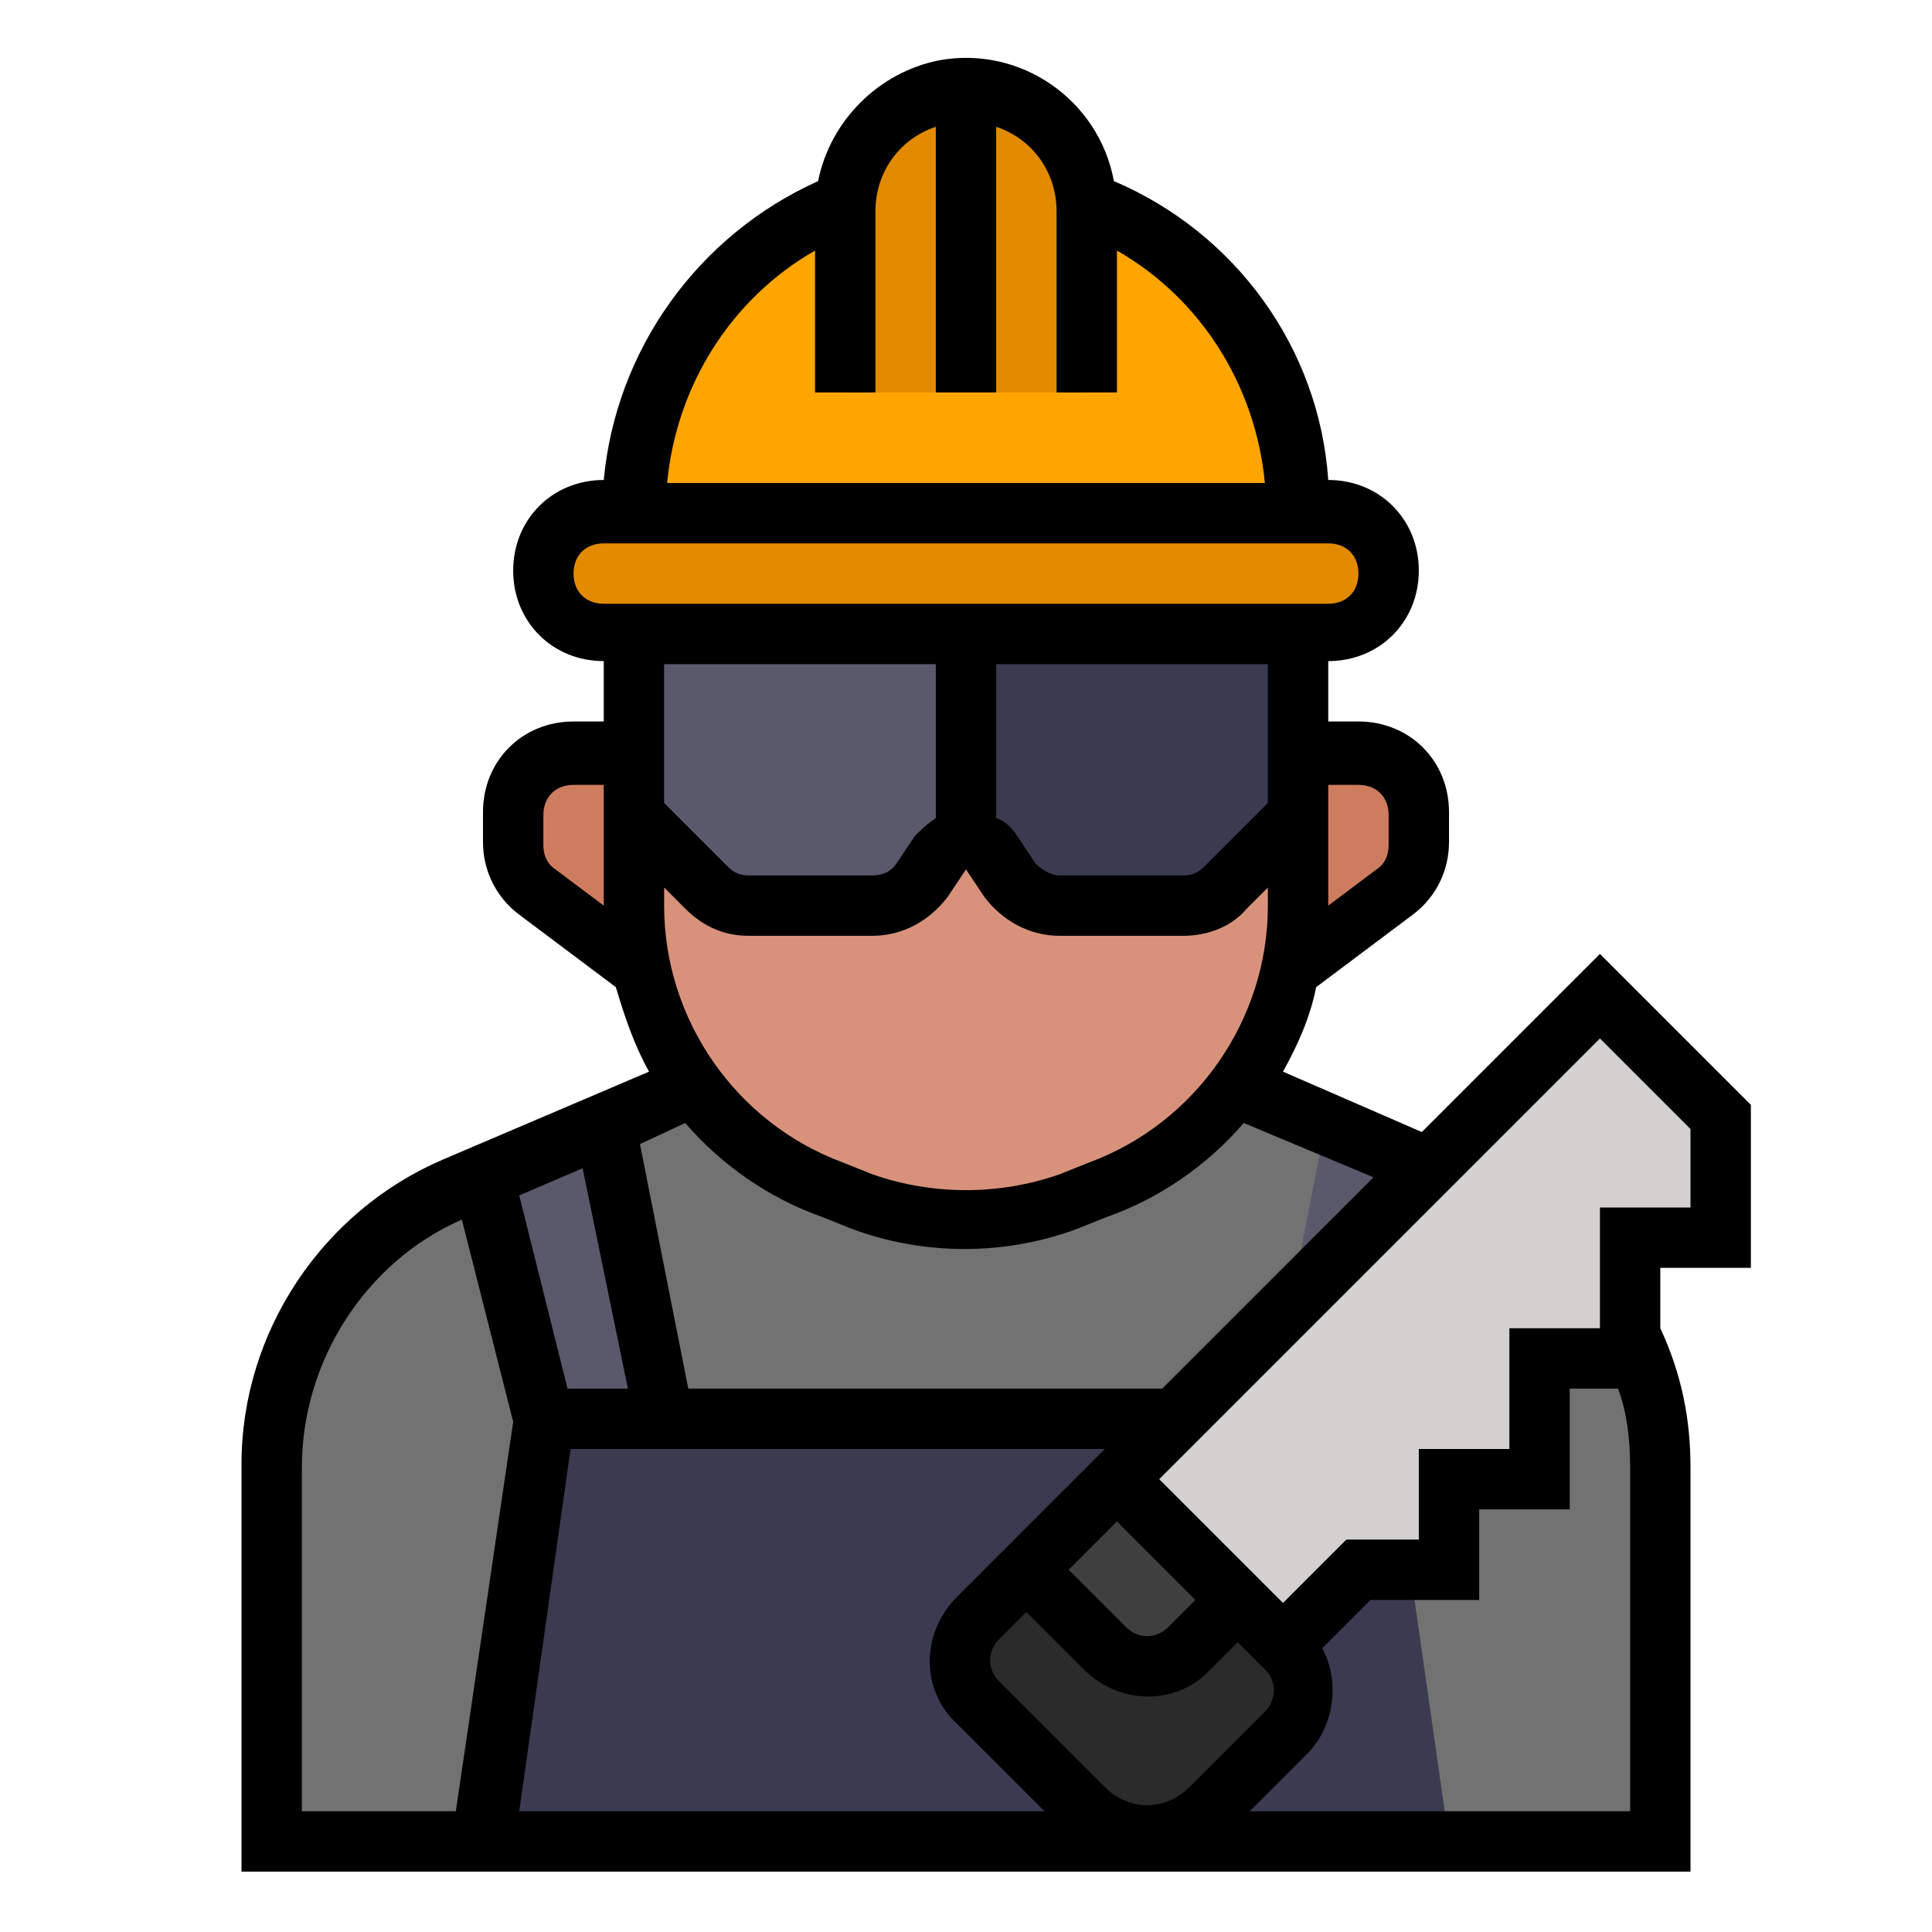 <svg id="Layer_1" enable-background="new 0 0 64 64" height="512" viewBox="0 0 64 64" width="512" xmlns="http://www.w3.org/2000/svg"><path d="m48.9 39.4-7.9-3.4h-18l-7.9 3.4c-3.7 1.6-6.1 5.2-6.1 9.2v12.4h46v-12.4c0-4-2.4-7.6-6.1-9.2z" fill="#727272"/><path d="m18 47h4l-1.9-9.7-4.1 1.7z" fill="#59596b"/><path d="m46 47h-28l-2 14h32z" fill="#3a3a51"/><path d="m46 47h-4l1.9-9.7 4.1 1.7z" fill="#59596b"/><path d="m45 25h-2v7l3.2-2.4c.5-.4.8-1 .8-1.6v-1c0-1.1-.9-2-2-2z" fill="#ce7c5f"/><path d="m19 25c-1.1 0-2 .9-2 2v1c0 .6.3 1.2.8 1.6l3.2 2.4v-7z" fill="#ce7c5f"/><path d="m32 6c6.1 0 11 4.9 11 11v1h-22v-1c0-6.1 4.9-11 11-11z" fill="#ffa500"/><path d="m21 21v9c0 4.2 2.6 8 6.6 9.4l1 .4c2.2.8 4.6.8 6.8 0l1-.4c4-1.4 6.6-5.2 6.6-9.4v-9z" fill="#d8927c"/><path d="m32 3c-2.2 0-4 1.8-4 4v6h8v-6c0-2.2-1.8-4-4-4z" fill="#e28b00"/><path d="m20 17h24c1.1 0 2 .9 2 2 0 1.1-.9 2-2 2h-24c-1.1 0-2-.9-2-2 0-1.1.9-2 2-2z" fill="#e28b00"/><path d="m21 27 2.4 2.4c.4.4.9.6 1.4.6h4.1c.7 0 1.3-.3 1.7-.9l.6-.9c.3-.5.9-.6 1.4-.3.1.1.2.2.3.3l.6.9c.4.6 1 .9 1.7.9h4.1c.5 0 1-.2 1.4-.6l2.3-2.4v-6h-22z" fill="#3a3a51"/><path d="m53 33-16 16 5 6 3-3h3v-3h3v-4h3v-4h3v-4z" fill="#d3d1cf"/><path d="m42.6 57.4-2.5 2.5c-1.2 1.2-3.1 1.2-4.2 0l-3.5-3.5c-.8-.8-.8-2 0-2.8l4.6-4.6 5.6 5.6c.8.8.8 2 0 2.8z" fill="#2b2b2b"/><path d="m41 53-1.6 1.6c-.8.8-2 .8-2.8 0l-2.6-2.6 3-3z" fill="#3f3f3f"/><path d="m32 3c-.3 0-.7.1-1 .1v9.9h2v-9.9c-.3 0-.7-.1-1-.1z" fill="#ffa500"/><path d="m21 21v6l2.4 2.4c.4.4.9.6 1.4.6h4.1c.7 0 1.3-.3 1.7-.9l.6-.9c.2-.3.5-.4.8-.4v-6.8z" fill="#59596b"/><path d="m58 42v-5.4l-5-5-5.9 5.9-4.6-2c.5-.9.9-1.8 1.1-2.8l3.2-2.4c.8-.6 1.2-1.5 1.2-2.4v-1c0-1.7-1.3-3-3-3h-1v-2c1.7 0 3-1.3 3-3s-1.3-3-3-3c-.3-4.4-3.1-8.2-7.1-9.9-.5-2.7-3.1-4.5-5.8-4-2 .4-3.6 2-4 4-4 1.8-6.7 5.6-7.1 9.9-1.7 0-3 1.3-3 3s1.3 3 3 3v2h-1c-1.7 0-3 1.3-3 3v1c0 .9.4 1.8 1.2 2.4l3.2 2.4c.3 1 .6 1.9 1.1 2.8l-6.8 2.9c-4 1.7-6.7 5.7-6.7 10.1v13.5h48v-13.4c0-1.6-.3-3.1-1-4.6v-2zm-2-4.6v2.6h-3v4h-3v4h-3v3h-2.4l-2.1 2.1-4.1-4.1 14.6-14.6zm-37.2 8.6-1.6-6.4 2.1-.9 1.5 7.3zm.1 2h17.7l-.3.3-4.6 4.6c-1.2 1.2-1.2 3.1 0 4.2l2.9 2.9h-17.4zm20.7 5-.9.9c-.4.4-1 .4-1.4 0l-1.9-1.9 1.6-1.6zm-3 6.2-3.5-3.5c-.4-.4-.4-1 0-1.4l.9-.9 1.9 1.9c1.2 1.2 3.1 1.2 4.2 0l.9-.9.9.9c.4.4.4 1 0 1.4l-2.5 2.5c-.8.8-2 .8-2.8 0zm-14.6-29.8.7.7c.6.6 1.3.9 2.1.9h4.1c1 0 1.9-.5 2.5-1.3l.6-.9.6.9c.6.8 1.5 1.3 2.5 1.3h4.1c.8 0 1.6-.3 2.1-.9l.7-.7v.6c0 3.8-2.4 7.2-5.9 8.5l-1 .4c-2 .7-4.2.7-6.2 0l-1-.4c-3.5-1.3-5.9-4.7-5.9-8.5zm23-3.4c.6 0 1 .4 1 1v1c0 .3-.1.6-.4.8l-1.6 1.2v-4zm-3 .6-2.1 2.1c-.2.2-.4.3-.7.3h-4.1c-.3 0-.6-.2-.8-.4l-.6-.9c-.2-.3-.4-.5-.7-.6v-5.1h9zm-15-18.3v4.7h2v-6c0-1.3.8-2.4 2-2.8v8.8h2v-8.8c1.2.4 2 1.5 2 2.8v6h2v-4.7c2.8 1.6 4.6 4.5 4.9 7.7h-19.8c.3-3.2 2.1-6.1 4.9-7.7zm-8 10.7c0-.6.4-1 1-1h24c.6 0 1 .4 1 1s-.4 1-1 1h-24c-.6 0-1-.4-1-1zm12 3v5.1c-.3.2-.5.4-.7.6l-.6.9c-.2.3-.5.4-.8.4h-4.1c-.3 0-.5-.1-.7-.3l-2.1-2.1v-4.6zm-12.6 6.8c-.3-.2-.4-.5-.4-.8v-1c0-.6.4-1 1-1h1v4zm8.8 11.5 1 .4c2.4.9 5.1.9 7.5 0l1-.4c1.7-.6 3.3-1.7 4.5-3.1l4.3 1.8-7 7h-15.7l-1.6-8.1 1.5-.7c1.2 1.4 2.8 2.5 4.5 3.1zm-17.2 8.3c0-3.5 2.1-6.8 5.3-8.2l1.7 6.7-1.9 12.9h-5.1zm44 11.4h-12.6l1.9-1.9c.9-.9 1.1-2.4.5-3.5l1.6-1.6h3.6v-3h3v-4h1.6c.3.8.4 1.7.4 2.6z"/></svg>